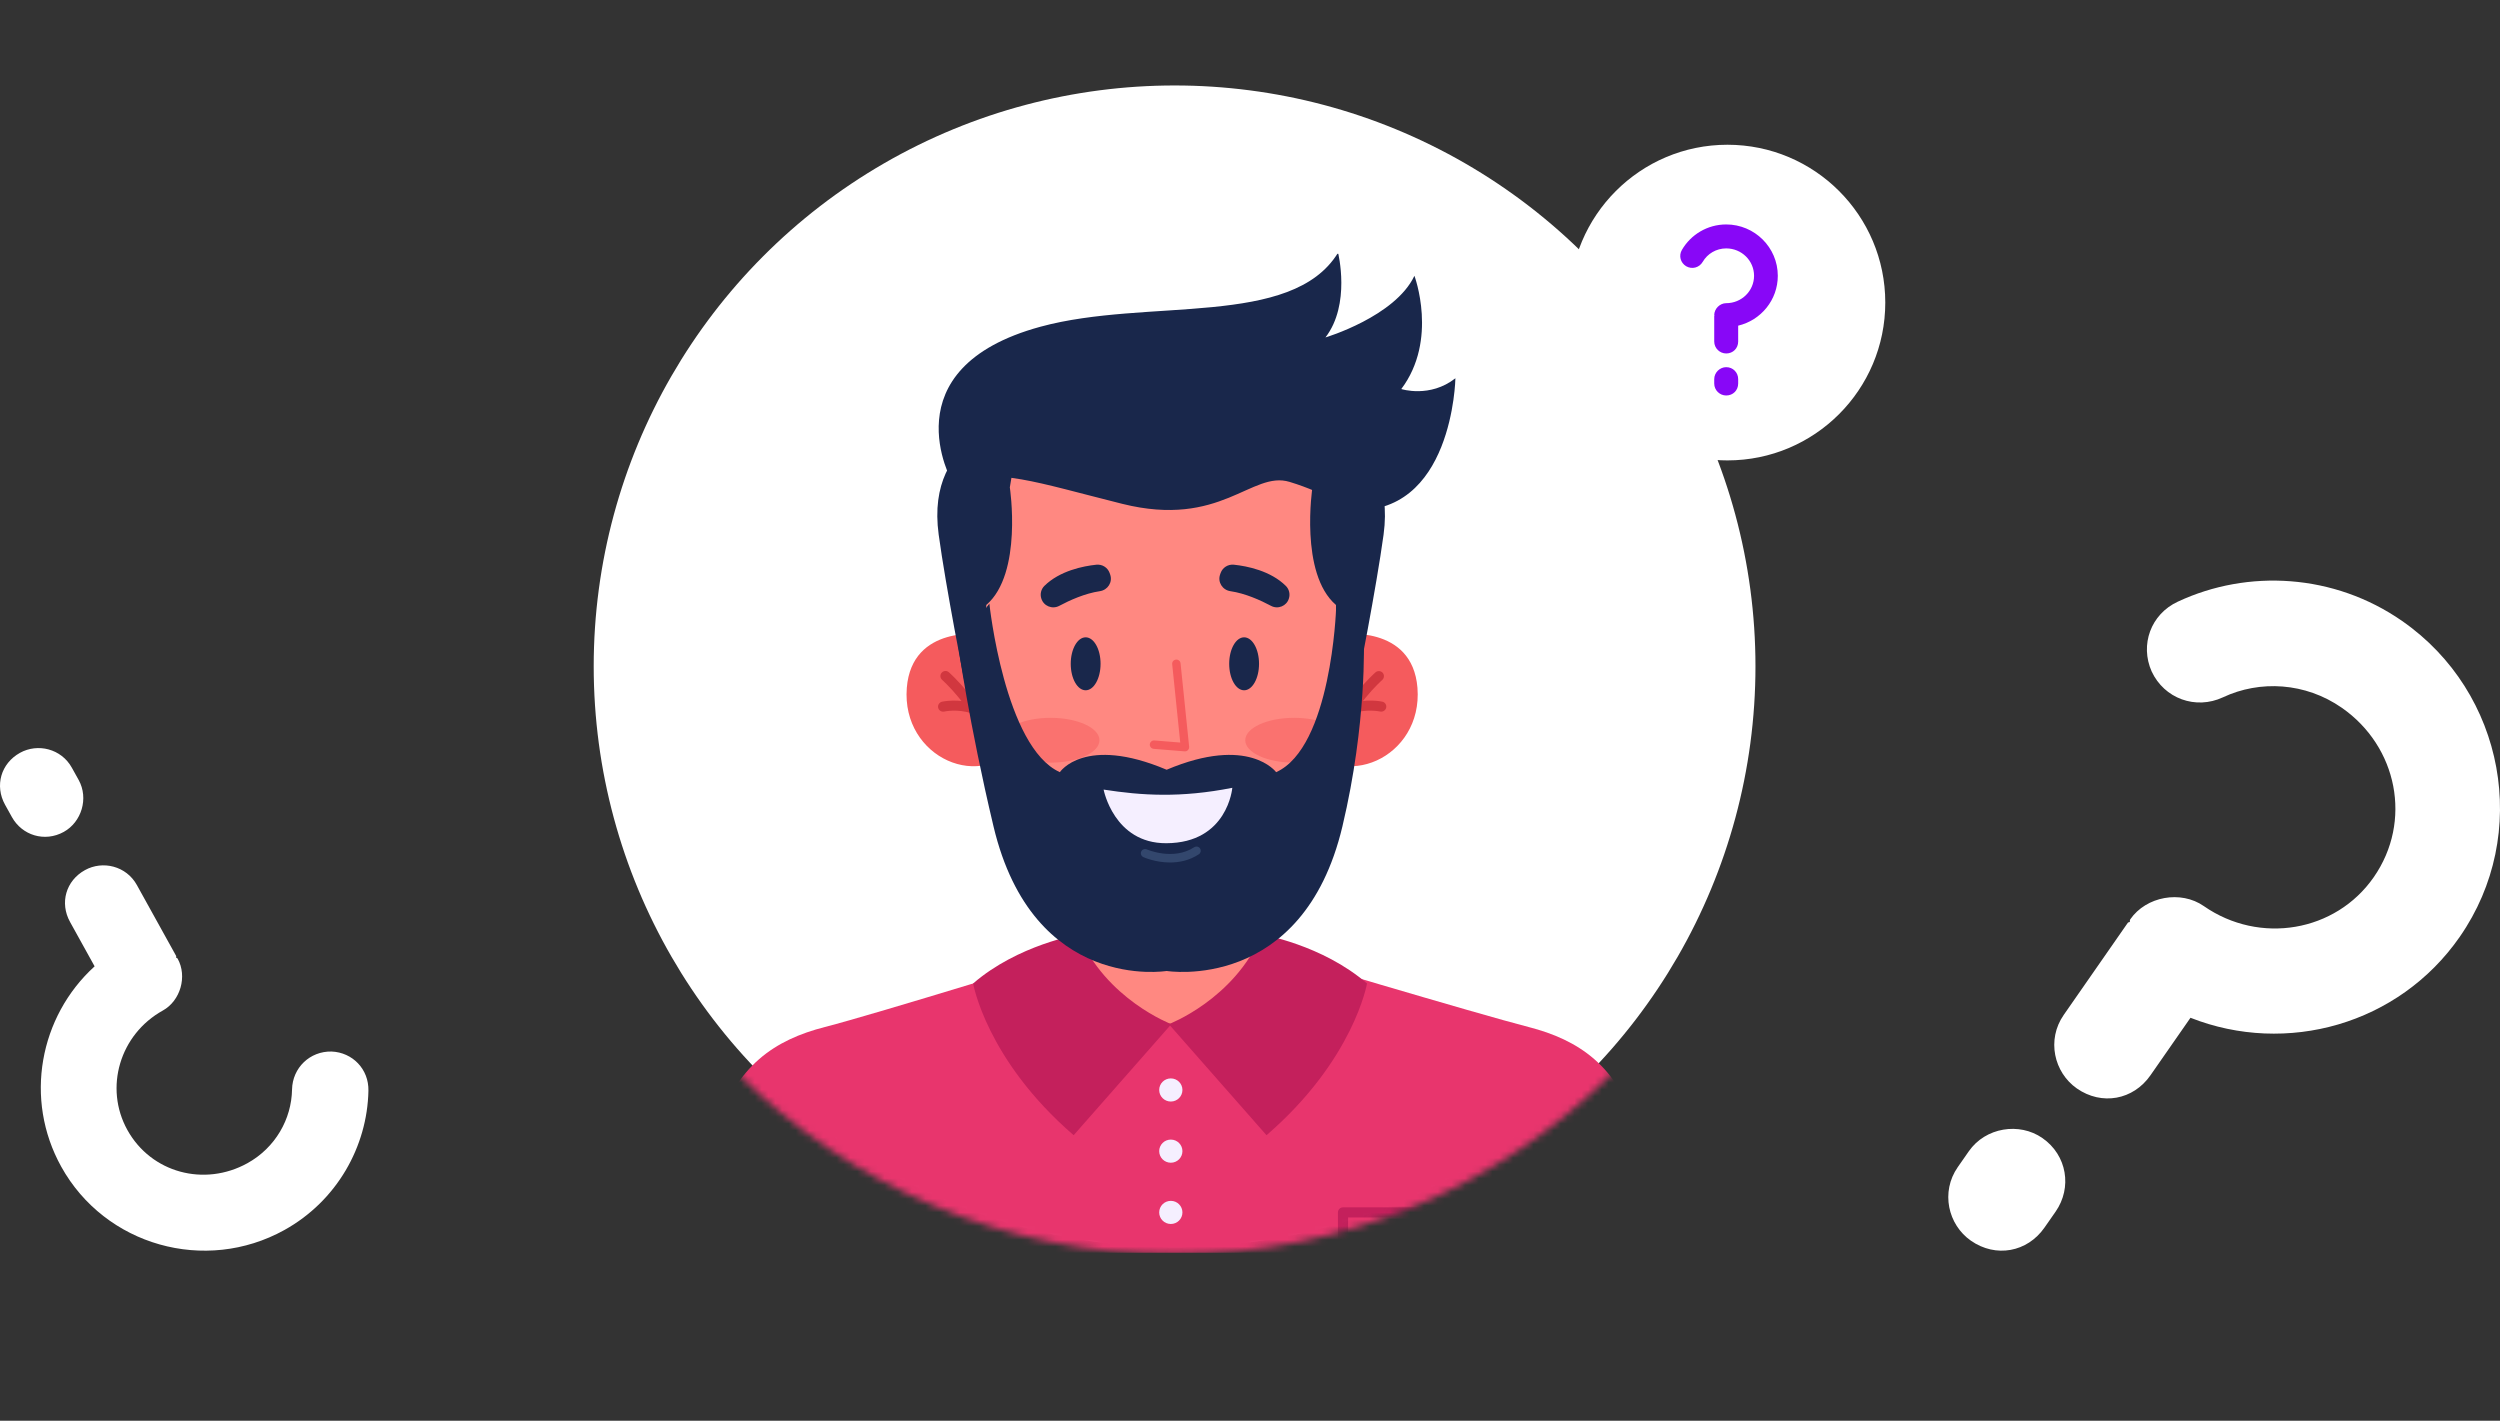 <svg width="366" height="208" viewBox="0 0 366 208" fill="none" xmlns="http://www.w3.org/2000/svg">
<rect x="0" y="0" width="366" height="208" fill="#333333" stroke="none"/>
<circle cx="171.959" cy="97.553" r="85.041" fill="white"/>
<mask id="mask0_10423_140858" style="mask-type:alpha" maskUnits="userSpaceOnUse" x="81" y="2" width="182" height="182">
<path d="M262.544 93.097C262.544 143.106 222.003 183.647 171.993 183.647C121.984 183.647 81.443 143.106 81.443 93.097C81.443 43.087 121.984 2.547 171.993 2.547C222.003 2.547 262.544 43.087 262.544 93.097Z" fill="white"/>
</mask>
<g mask="url(#mask0_10423_140858)">
<g clip-path="url(#clip0_10423_140858)">
<path d="M244.271 183.503H100.281C100.281 183.503 102.214 174.382 104.968 165.222C107.721 156.063 113.413 152.224 120.785 150.348C128.148 148.462 157.213 139.457 157.213 139.457L172.189 138.264L172.276 138.254L172.363 138.264L185.871 139.341C185.871 139.341 216.395 148.462 223.758 150.348C231.13 152.234 236.822 156.063 239.575 165.222C242.329 174.382 244.271 183.503 244.271 183.503Z" fill="#E8356D"/>
<path d="M214.183 176.756H196.617C196.202 176.756 195.873 177.083 195.873 177.497V183.5H197.361V178.238H213.439V183.5H214.927V177.497C214.927 177.093 214.599 176.756 214.183 176.756Z" fill="#C4205C"/>
<path d="M171.408 161.266C172.347 161.266 173.108 160.507 173.108 159.572C173.108 158.637 172.347 157.879 171.408 157.879C170.468 157.879 169.707 158.637 169.707 159.572C169.707 160.507 170.468 161.266 171.408 161.266Z" fill="#F5EFFF"/>
<path d="M171.408 170.223C172.347 170.223 173.108 169.465 173.108 168.529C173.108 167.594 172.347 166.836 171.408 166.836C170.468 166.836 169.707 167.594 169.707 168.529C169.707 169.465 170.468 170.223 171.408 170.223Z" fill="#F5EFFF"/>
<path d="M171.408 179.191C172.347 179.191 173.108 178.433 173.108 177.498C173.108 176.563 172.347 175.805 171.408 175.805C170.468 175.805 169.707 176.563 169.707 177.498C169.707 178.433 170.468 179.191 171.408 179.191Z" fill="#F5EFFF"/>
<path d="M172.366 138.242V138.252H172.277L172.366 138.242Z" fill="#5D46C2"/>
<path d="M172.278 138.252H172.189V138.242L172.278 138.252Z" fill="#5D46C2"/>
<path d="M185.628 142.989C185.628 142.989 181.898 149.935 171.482 149.935C161.414 149.935 157.182 142.642 157.182 142.642L157.8 137.649L157.906 136.812L158.873 128.941L183.782 129.634L184.198 132.626L184.333 133.608L185.628 142.989Z" fill="#FF8881"/>
<path d="M157.898 136.812C157.898 136.812 149.018 138.304 142.467 143.98C142.467 143.98 144.39 155.151 157.183 166.196L171.483 149.936C171.483 149.936 161.917 146.318 157.898 136.812Z" fill="#C4205C"/>
<path d="M184.701 136.812C184.701 136.812 193.58 138.304 200.132 143.98C200.132 143.98 198.209 155.151 185.416 166.196L171.115 149.936C171.115 149.936 180.681 146.318 184.701 136.812Z" fill="#C4205C"/>
<path d="M184.189 132.626C178.546 137.389 169.415 139.198 157.801 137.649L157.907 136.812L158.873 128.941L183.783 129.634L184.189 132.626Z" fill="#19274B"/>
<path d="M149.511 108.465C143.936 116.211 131.944 110.977 132.756 100.701C133.5 91.378 143.955 92.86 143.955 92.86L149.511 108.465Z" fill="#F55B5D"/>
<path d="M144.38 108.67C144.041 108.67 143.742 108.439 143.655 108.102C142.573 103.695 137.964 99.568 137.925 99.529C137.616 99.26 137.587 98.788 137.867 98.481C138.138 98.173 138.611 98.144 138.92 98.423C139.123 98.606 143.916 102.887 145.114 107.746C145.211 108.14 144.969 108.545 144.573 108.641C144.505 108.66 144.438 108.67 144.38 108.67Z" fill="#D1373F"/>
<path d="M142.466 104.471C142.389 104.471 142.312 104.462 142.235 104.433C140.196 103.75 138.254 104.163 138.234 104.173C137.838 104.26 137.432 104.009 137.345 103.615C137.258 103.221 137.51 102.826 137.906 102.73C138.002 102.711 140.263 102.22 142.708 103.038C143.095 103.163 143.307 103.586 143.181 103.971C143.066 104.279 142.776 104.471 142.466 104.471Z" fill="#D1373F"/>
<path d="M190.762 108.465C196.337 116.211 208.328 110.977 207.516 100.701C206.772 91.378 196.318 92.86 196.318 92.86L190.762 108.465Z" fill="#F55B5D"/>
<path d="M195.892 108.67C195.834 108.67 195.776 108.661 195.718 108.651C195.322 108.555 195.071 108.151 195.177 107.756C196.375 102.898 201.168 98.616 201.37 98.433C201.68 98.164 202.143 98.193 202.424 98.491C202.694 98.799 202.665 99.261 202.366 99.54C202.317 99.578 197.718 103.696 196.636 108.112C196.53 108.439 196.23 108.67 195.892 108.67Z" fill="#D1373F"/>
<path d="M197.805 104.475C197.496 104.475 197.206 104.283 197.099 103.965C196.964 103.58 197.177 103.157 197.573 103.032C200.017 102.214 202.278 102.705 202.375 102.724C202.771 102.811 203.032 103.205 202.935 103.609C202.849 104.004 202.443 104.254 202.047 104.167C202.018 104.158 200.075 103.753 198.046 104.427C197.969 104.465 197.892 104.475 197.805 104.475Z" fill="#D1373F"/>
<path d="M141.74 81.535C141.74 81.535 139.015 98.334 146.069 114.767C152.456 129.661 160.959 134.299 170.013 134.443C180.303 134.607 201.851 128.68 198.44 80.063C196.13 47.216 144.465 48.371 141.74 81.535Z" fill="#FF8881"/>
<g opacity="0.5">
<path d="M153.808 111.652C157.757 111.652 160.959 110.183 160.959 108.371C160.959 106.559 157.757 105.09 153.808 105.09C149.859 105.09 146.658 106.559 146.658 108.371C146.658 110.183 149.859 111.652 153.808 111.652Z" fill="#F55B5D"/>
</g>
<g opacity="0.5">
<path d="M189.457 111.652C193.406 111.652 196.607 110.183 196.607 108.371C196.607 106.559 193.406 105.09 189.457 105.09C185.508 105.09 182.307 106.559 182.307 108.371C182.307 110.183 185.508 111.652 189.457 111.652Z" fill="#F55B5D"/>
</g>
<path d="M199.659 93.601C199.659 93.601 200.152 105.763 196.528 120.993C190.721 145.402 170.797 142.15 170.797 142.15C170.797 142.15 151.26 145.402 145.452 120.993C141.829 105.763 140.264 94.4 140.264 94.4L144.844 88.367C144.844 88.367 147.076 109.399 155.163 113.046C155.163 113.046 158.758 107.6 170.797 112.69C182.837 107.6 186.827 113.046 186.827 113.046C194.915 109.399 195.601 89.156 195.601 89.156L199.659 93.601Z" fill="#19274B"/>
<path d="M147.838 71.348C147.838 71.348 149.761 83.962 144.388 88.57V98.981L141.229 99.924C141.229 99.924 138.475 86.011 137.422 78.266C135.383 63.266 149.519 61.361 149.519 61.361L147.838 71.348Z" fill="#19274B"/>
<path d="M192.14 71.348C192.14 71.348 190.217 83.962 195.59 88.57V98.981L198.749 99.924C198.749 99.924 201.503 86.011 202.556 78.266C204.595 63.266 190.459 61.361 190.459 61.361L192.14 71.348Z" fill="#19274B"/>
<path d="M139.404 70.549C139.404 70.549 129.945 53.914 152.352 47.824C167.976 43.581 189.127 48.045 195.891 37C195.891 37 197.785 44.553 194.046 49.402C194.046 49.402 204.24 46.361 207.071 40.377C207.071 40.377 210.578 49.739 205.148 56.955C205.148 56.955 209.341 58.311 213.071 55.377C213.071 55.377 212.723 75.784 197.553 74.658C197.553 74.658 194.345 72.233 188.799 70.549C183.253 68.856 178.75 77.371 164.305 73.763C151.425 70.54 146.12 68.51 139.404 70.549Z" fill="#19274B"/>
<path d="M171.289 126.269C169.173 126.269 167.492 125.528 167.385 125.48C167.076 125.336 166.931 124.97 167.076 124.662C167.221 124.354 167.578 124.21 167.897 124.354C167.955 124.373 171.762 126.038 174.825 124.037C175.115 123.854 175.492 123.931 175.685 124.21C175.869 124.498 175.792 124.874 175.511 125.066C174.11 125.99 172.613 126.269 171.289 126.269Z" fill="#33476D"/>
<path d="M173.482 109.998C173.463 109.998 173.453 109.998 173.434 109.998L168.902 109.632C168.564 109.603 168.303 109.305 168.332 108.968C168.361 108.632 168.661 108.372 168.999 108.401L172.787 108.709L171.608 97.24C171.569 96.903 171.82 96.595 172.159 96.566C172.497 96.528 172.806 96.778 172.835 97.115L174.091 109.315C174.11 109.497 174.043 109.68 173.917 109.805C173.811 109.94 173.647 109.998 173.482 109.998Z" fill="#F55B5D"/>
<path d="M161.568 115.596C167.144 116.462 172.815 116.837 180.41 115.336C180.41 115.336 179.753 123.418 170.738 123.447C163.076 123.476 161.568 115.596 161.568 115.596Z" fill="#F5EFFF"/>
<path d="M161.123 97.18C161.123 99.316 160.147 101.058 158.94 101.058C157.732 101.058 156.756 99.326 156.756 97.18C156.756 95.044 157.732 93.303 158.94 93.303C160.147 93.303 161.123 95.035 161.123 97.18Z" fill="#19274B"/>
<path d="M184.323 97.18C184.323 99.316 183.347 101.058 182.139 101.058C180.931 101.058 179.955 99.326 179.955 97.18C179.955 95.044 180.931 93.303 182.139 93.303C183.347 93.303 184.323 95.035 184.323 97.18Z" fill="#19274B"/>
<path d="M155.077 88.695C156.604 87.877 158.845 86.867 161.019 86.549C162.189 86.376 162.923 85.212 162.527 84.105L162.449 83.884C162.16 83.085 161.367 82.585 160.517 82.672C158.575 82.874 155.145 83.557 152.893 85.779C152.41 86.261 152.236 86.982 152.449 87.627C152.787 88.724 154.053 89.243 155.077 88.695Z" fill="#19274B"/>
<path d="M186.074 88.695C184.547 87.877 182.305 86.867 180.131 86.549C178.962 86.376 178.228 85.212 178.624 84.105L178.701 83.884C178.991 83.085 179.783 82.585 180.634 82.672C182.576 82.874 186.006 83.557 188.248 85.779C188.731 86.261 188.905 86.982 188.692 87.627C188.364 88.724 187.088 89.243 186.074 88.695Z" fill="#19274B"/>
</g>
</g>
<g clip-path="url(#clip1_10423_140858)">
<path d="M276.005 44.297C276.005 57.051 265.661 67.403 252.899 67.403C247.744 67.403 242.982 65.713 239.133 62.851L227.818 65.738L232.53 55.202C230.781 51.955 229.793 48.239 229.793 44.306C229.793 31.543 240.145 21.191 252.899 21.191C265.653 21.191 276.005 31.535 276.005 44.297Z" fill="white"/>
<path d="M254.469 47.67V49.995C254.469 50.994 253.715 51.748 252.716 51.748C251.786 51.748 250.963 50.994 250.963 49.995V46.275C250.963 46.275 251.001 46.237 251.001 46.207C251.001 46.207 250.988 46.184 250.963 46.138C250.963 45.208 251.786 44.385 252.716 44.385C254.972 44.385 256.794 42.594 256.794 40.375C256.794 38.157 254.972 36.366 252.716 36.366C251.252 36.366 249.964 37.151 249.278 38.333C248.775 39.194 247.708 39.476 246.847 38.973C246.023 38.47 245.734 37.433 246.237 36.579C247.525 34.361 249.957 32.859 252.716 32.859C256.87 32.859 260.27 36.221 260.27 40.375C260.27 43.92 257.8 46.885 254.469 47.678V47.67ZM254.469 55.507V56.147C254.469 57.145 253.715 57.9 252.716 57.9C251.786 57.9 250.963 57.145 250.963 56.147V55.507C250.963 54.538 251.786 53.753 252.716 53.753C253.715 53.753 254.469 54.538 254.469 55.507Z" fill="#8807F7"/>
</g>
<path d="M13.849 141.466L10.258 134.981C8.711 132.187 9.645 128.93 12.438 127.384C15.032 125.944 18.489 126.771 20.035 129.564L25.787 139.948C25.844 140.048 25.737 140.105 25.794 140.205C25.898 140.233 25.97 140.281 26.008 140.347C27.447 142.941 26.421 146.512 23.834 147.944C17.548 151.429 15.218 159.24 18.646 165.426C22.131 171.712 29.927 173.779 36.22 170.294C40.311 168.028 42.684 163.837 42.755 159.497C42.82 156.325 45.371 153.874 48.542 153.945C51.607 154.066 54.009 156.525 53.937 159.689C53.773 167.864 49.312 175.817 41.629 180.079C30.049 186.493 15.374 182.367 8.96 170.793C3.487 160.915 5.782 148.814 13.842 141.48L13.849 141.466ZM1.741 119.615L0.743 117.82C-0.803 115.026 0.13 111.769 2.924 110.215C5.518 108.776 8.975 109.602 10.521 112.396L11.519 114.192C13.008 116.886 11.932 120.35 9.338 121.789C6.544 123.336 3.23 122.302 1.741 119.615Z" fill="white"/>
<path d="M320.693 148.993L314.828 157.423C312.305 161.051 307.687 161.878 304.059 159.355C300.696 157.01 299.605 152.214 302.128 148.586L311.507 135.102C311.592 134.974 311.728 135.067 311.82 134.939C311.792 134.791 311.809 134.675 311.87 134.589C314.215 131.218 319.275 130.306 322.639 132.651C330.806 138.331 341.931 136.457 347.518 128.418C353.198 120.25 351.003 109.297 342.836 103.616C337.519 99.918 330.87 99.533 325.432 102.091C321.456 103.944 316.845 102.277 314.999 98.293C313.274 94.409 314.856 89.926 318.84 88.08C329.096 83.291 341.703 83.975 351.68 90.917C366.725 101.379 370.559 122.132 360.097 137.169C351.167 150.005 334.74 154.544 320.7 149.007L320.693 148.993ZM300.945 177.378L299.32 179.709C296.797 183.336 292.179 184.17 288.544 181.64C285.181 179.295 284.09 174.499 286.613 170.872L288.238 168.541C290.675 165.042 295.636 164.265 299.006 166.61C302.634 169.133 303.375 173.879 300.945 177.378Z" fill="white"/>
<defs>
<clipPath id="clip0_10423_140858">
<rect width="143.971" height="146.244" fill="white" transform="translate(100.387 37.16)"/>
</clipPath>
<clipPath id="clip1_10423_140858">
<rect width="62" height="59.152" fill="white" transform="translate(227 8.518)"/>
</clipPath>
</defs>
</svg>
